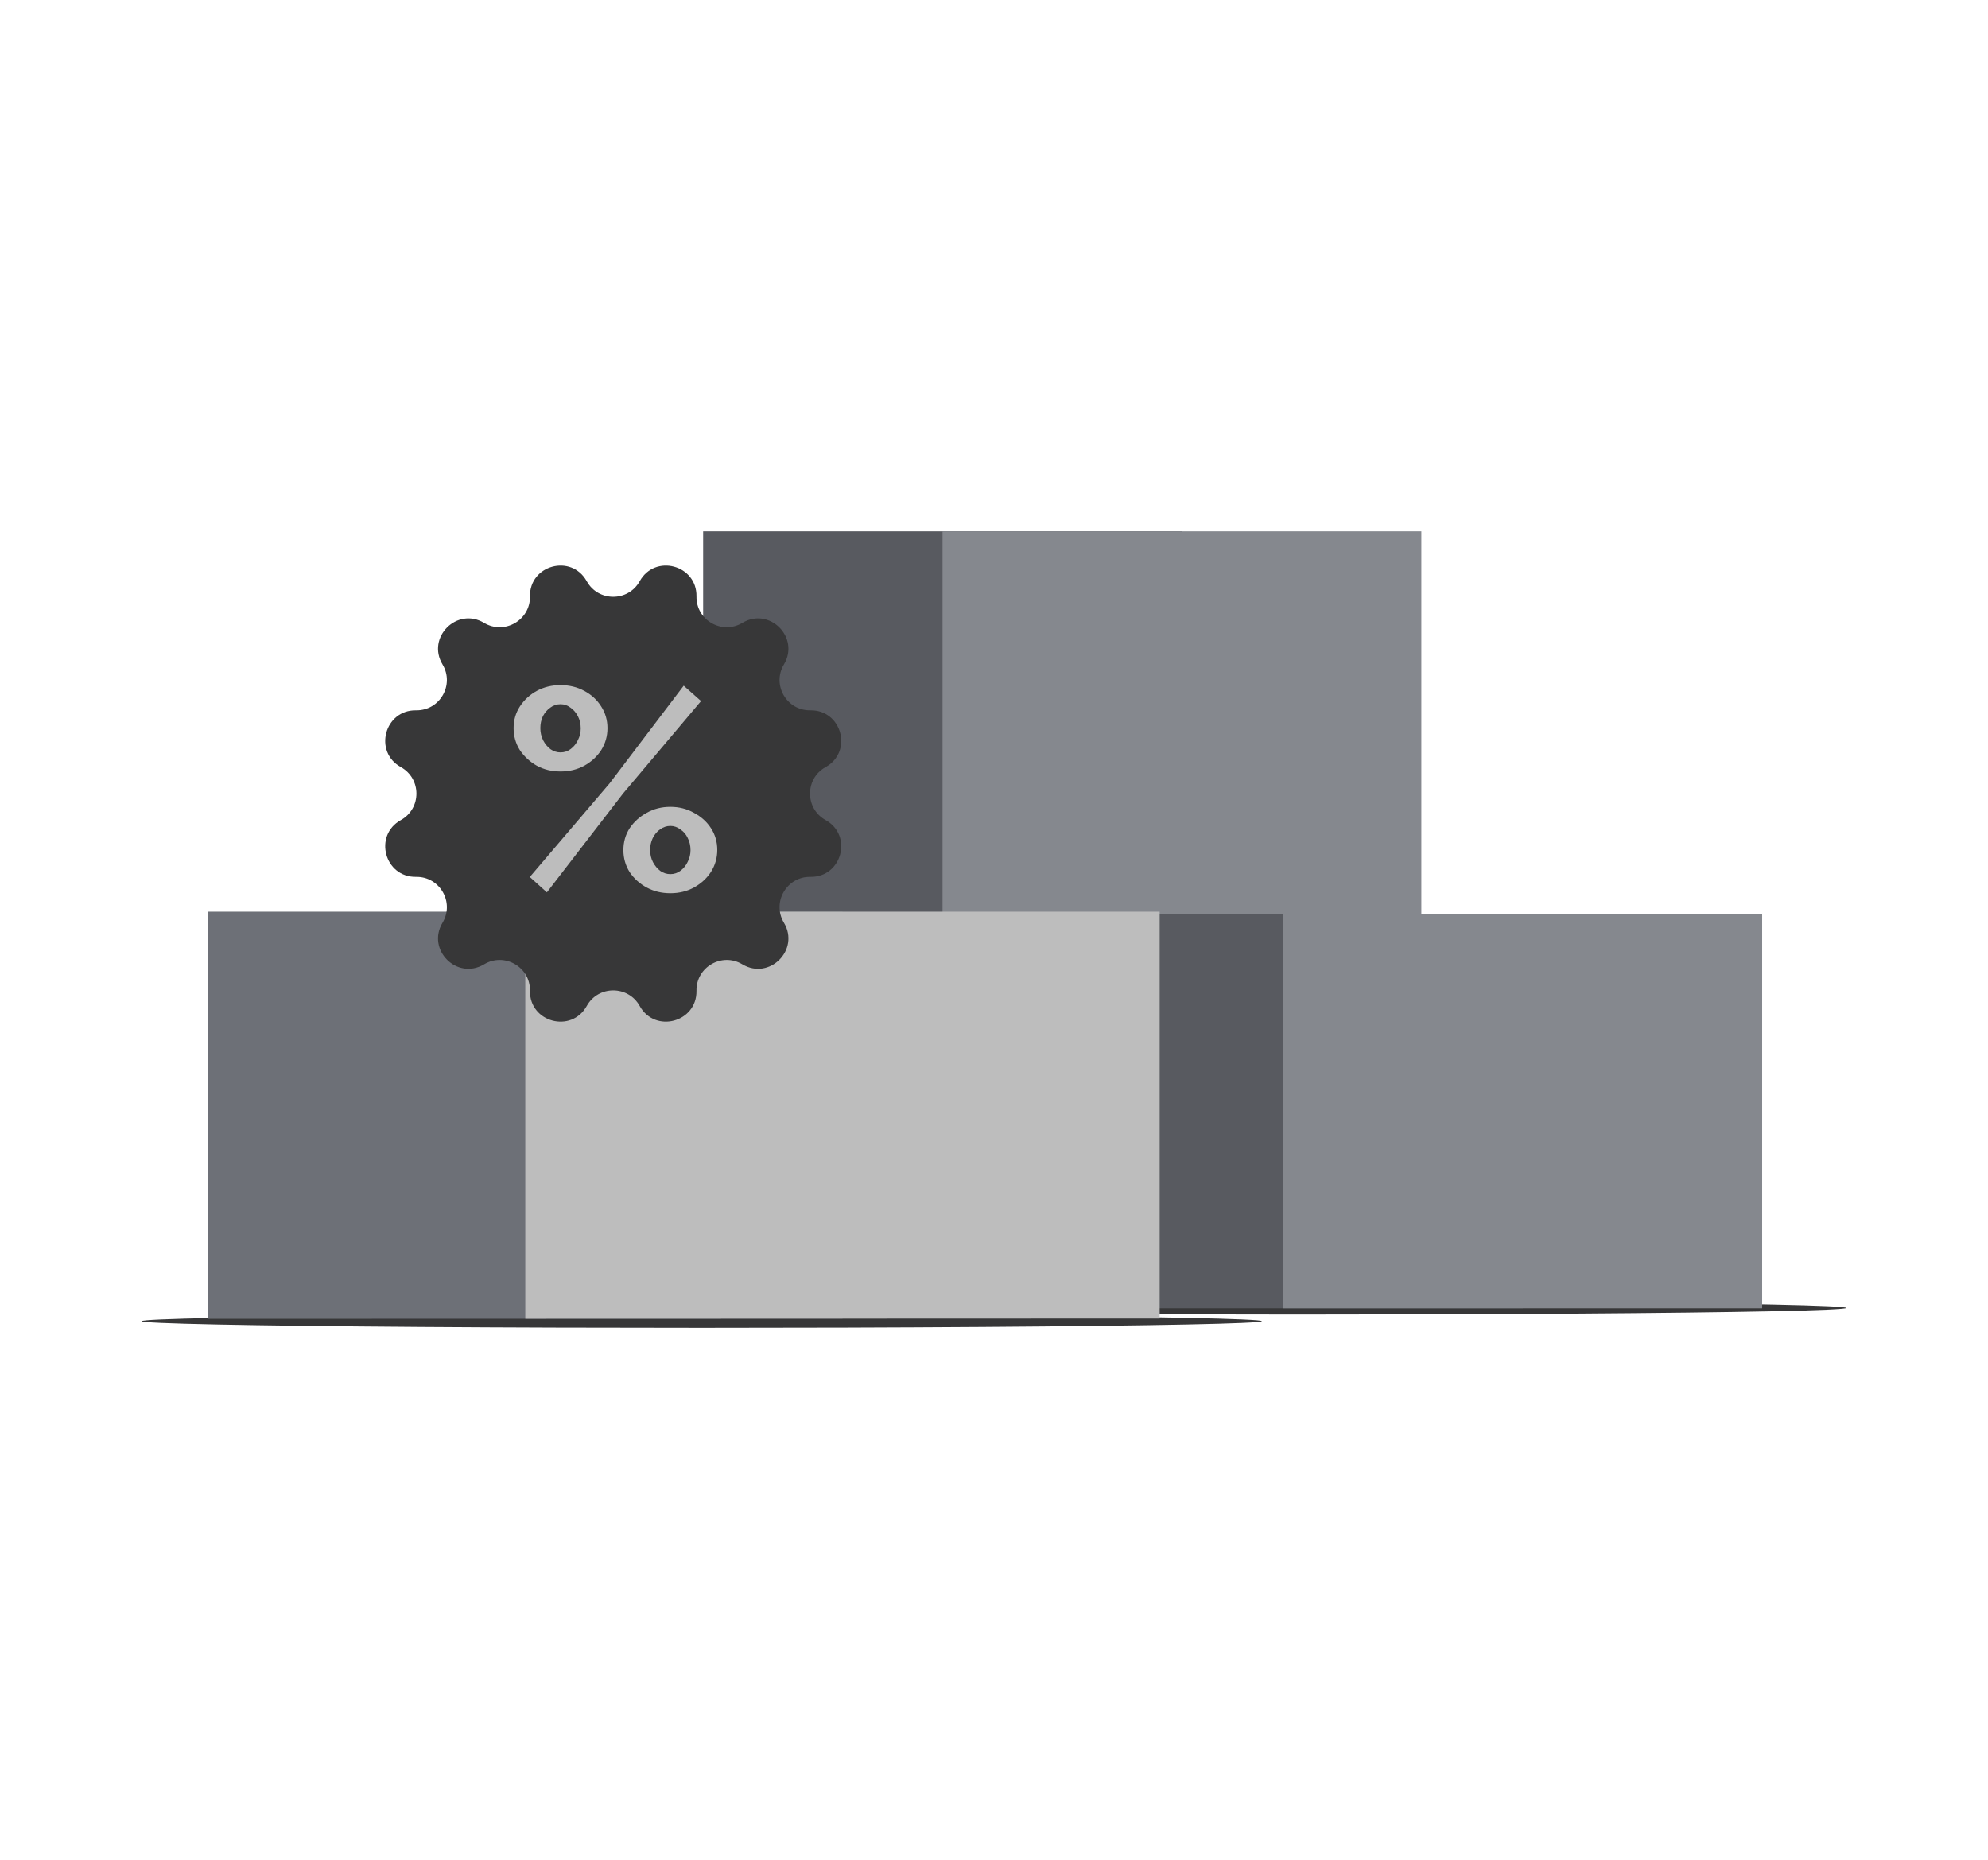 <svg width="449" height="420" viewBox="0 0 449 420" fill="none" xmlns="http://www.w3.org/2000/svg">
<ellipse cx="158.5" cy="298.407" rx="126.5" ry="1.5" fill="#373738"/>
<ellipse cx="293" cy="295.407" rx="124" ry="1.5" fill="#373738"/>
<path d="M124.019 260.554H99.613L101.763 267.41L99.613 272.312H124.019V260.554Z" fill="#8A8A8A"/>
<path d="M158.81 209.062H266.953V120L158.81 120V209.062Z" fill="#585A60"/>
<path d="M212.881 209.062H321.023V120L212.881 120V209.062Z" fill="#85888E"/>
<path d="M235.783 295.492H343.926V206.43H235.783V295.492Z" fill="#585A60"/>
<path d="M289.853 295.492H397.996V206.43H289.853V295.492Z" fill="#85888E"/>
<path d="M235.844 272.905H252.979L251.47 268.091L252.979 264.649H235.844V272.905Z" fill="#373738"/>
<path d="M190.284 205.908V297.834L118.642 297.856L47 297.878V205.908H190.284Z" fill="#6D7077"/>
<path d="M261.921 205.907V297.808L240.025 297.816L190.283 297.834L118.641 297.856V205.907H261.921Z" fill="#BDBDBD"/>
<g clip-path="url(#clip0_4436:24192)">
<path d="M144.482 131.267C147.938 125.041 157.421 127.583 157.304 134.702C157.215 140.069 163.063 143.443 167.667 140.681C173.776 137.018 180.716 143.959 177.054 150.067C174.291 154.672 177.665 160.519 183.032 160.43C190.151 160.313 192.694 169.796 186.468 173.253C181.774 175.857 181.774 182.605 186.468 185.216C192.694 188.673 190.151 198.156 183.032 198.039C177.665 197.95 174.291 203.797 177.054 208.401C180.716 214.51 173.776 221.451 167.667 217.788C163.063 215.026 157.215 218.4 157.304 223.767C157.421 230.886 147.938 233.428 144.482 227.202C141.877 222.509 135.129 222.509 132.518 227.202C129.062 233.428 119.579 230.886 119.695 223.767C119.785 218.4 113.937 215.026 109.333 217.788C103.224 221.451 96.284 214.51 99.946 208.401C102.709 203.797 99.335 197.95 93.968 198.039C86.849 198.156 84.306 188.673 90.532 185.216C95.225 182.612 95.225 175.864 90.532 173.253C84.306 169.796 86.849 160.313 93.968 160.43C99.335 160.519 102.709 154.672 99.946 150.067C96.284 143.959 103.224 137.018 109.333 140.681C113.937 143.443 119.785 140.069 119.695 134.702C119.579 127.583 129.062 125.041 132.518 131.267C135.122 135.96 141.87 135.96 144.482 131.267Z" fill="#373738"/>
<path d="M126.601 174.243C124.63 174.243 122.853 173.813 121.268 172.955C119.683 172.054 118.399 170.873 117.413 169.414C116.471 167.912 116 166.259 116 164.456C116 162.654 116.471 161.023 117.413 159.563C118.399 158.061 119.683 156.88 121.268 156.022C122.853 155.164 124.63 154.734 126.601 154.734C128.571 154.734 130.348 155.164 131.933 156.022C133.561 156.88 134.845 158.061 135.788 159.563C136.73 161.023 137.201 162.654 137.201 164.456C137.201 166.259 136.73 167.912 135.788 169.414C134.845 170.873 133.561 172.054 131.933 172.955C130.348 173.813 128.571 174.243 126.601 174.243ZM126.601 169.929C127.457 169.929 128.228 169.671 128.913 169.156C129.599 168.641 130.134 167.976 130.52 167.16C130.948 166.345 131.162 165.465 131.162 164.521C131.162 163.491 130.948 162.568 130.52 161.752C130.091 160.937 129.534 160.293 128.849 159.821C128.164 159.306 127.414 159.048 126.601 159.048C125.744 159.048 124.973 159.306 124.288 159.821C123.602 160.293 123.046 160.937 122.617 161.752C122.232 162.568 122.039 163.469 122.039 164.456C122.039 165.444 122.253 166.366 122.682 167.225C123.11 168.04 123.667 168.706 124.352 169.221C125.037 169.693 125.787 169.929 126.601 169.929ZM151.399 201.734C149.429 201.734 147.652 201.305 146.067 200.447C144.482 199.588 143.197 198.429 142.212 196.97C141.27 195.468 140.799 193.815 140.799 192.012C140.799 190.167 141.27 188.514 142.212 187.055C143.197 185.596 144.482 184.437 146.067 183.578C147.652 182.677 149.429 182.226 151.399 182.226C153.37 182.226 155.147 182.677 156.732 183.578C158.359 184.437 159.644 185.596 160.587 187.055C161.529 188.514 162 190.145 162 191.948C162 193.751 161.529 195.403 160.587 196.906C159.644 198.365 158.359 199.545 156.732 200.447C155.147 201.305 153.37 201.734 151.399 201.734ZM151.399 197.421C152.256 197.421 153.027 197.163 153.712 196.648C154.398 196.133 154.933 195.468 155.318 194.652C155.747 193.837 155.961 192.957 155.961 192.012C155.961 190.982 155.747 190.059 155.318 189.244C154.933 188.428 154.376 187.785 153.648 187.312C152.963 186.797 152.213 186.54 151.399 186.54C150.586 186.54 149.815 186.797 149.087 187.312C148.401 187.785 147.845 188.45 147.416 189.308C147.031 190.124 146.838 191.004 146.838 191.948C146.838 192.978 147.052 193.901 147.48 194.717C147.909 195.532 148.466 196.197 149.151 196.712C149.836 197.185 150.586 197.421 151.399 197.421ZM119.662 198.065L137.715 176.882L154.419 154.863L158.338 158.34L140.735 179.2L123.517 201.541L119.662 198.065Z" fill="#BDBDBD"/>
</g>
<defs>
<clipPath id="clip0_4436:24192">
<rect width="103" height="103" fill="white" transform="translate(87 127.734)"/>
</clipPath>
</defs>
</svg>
